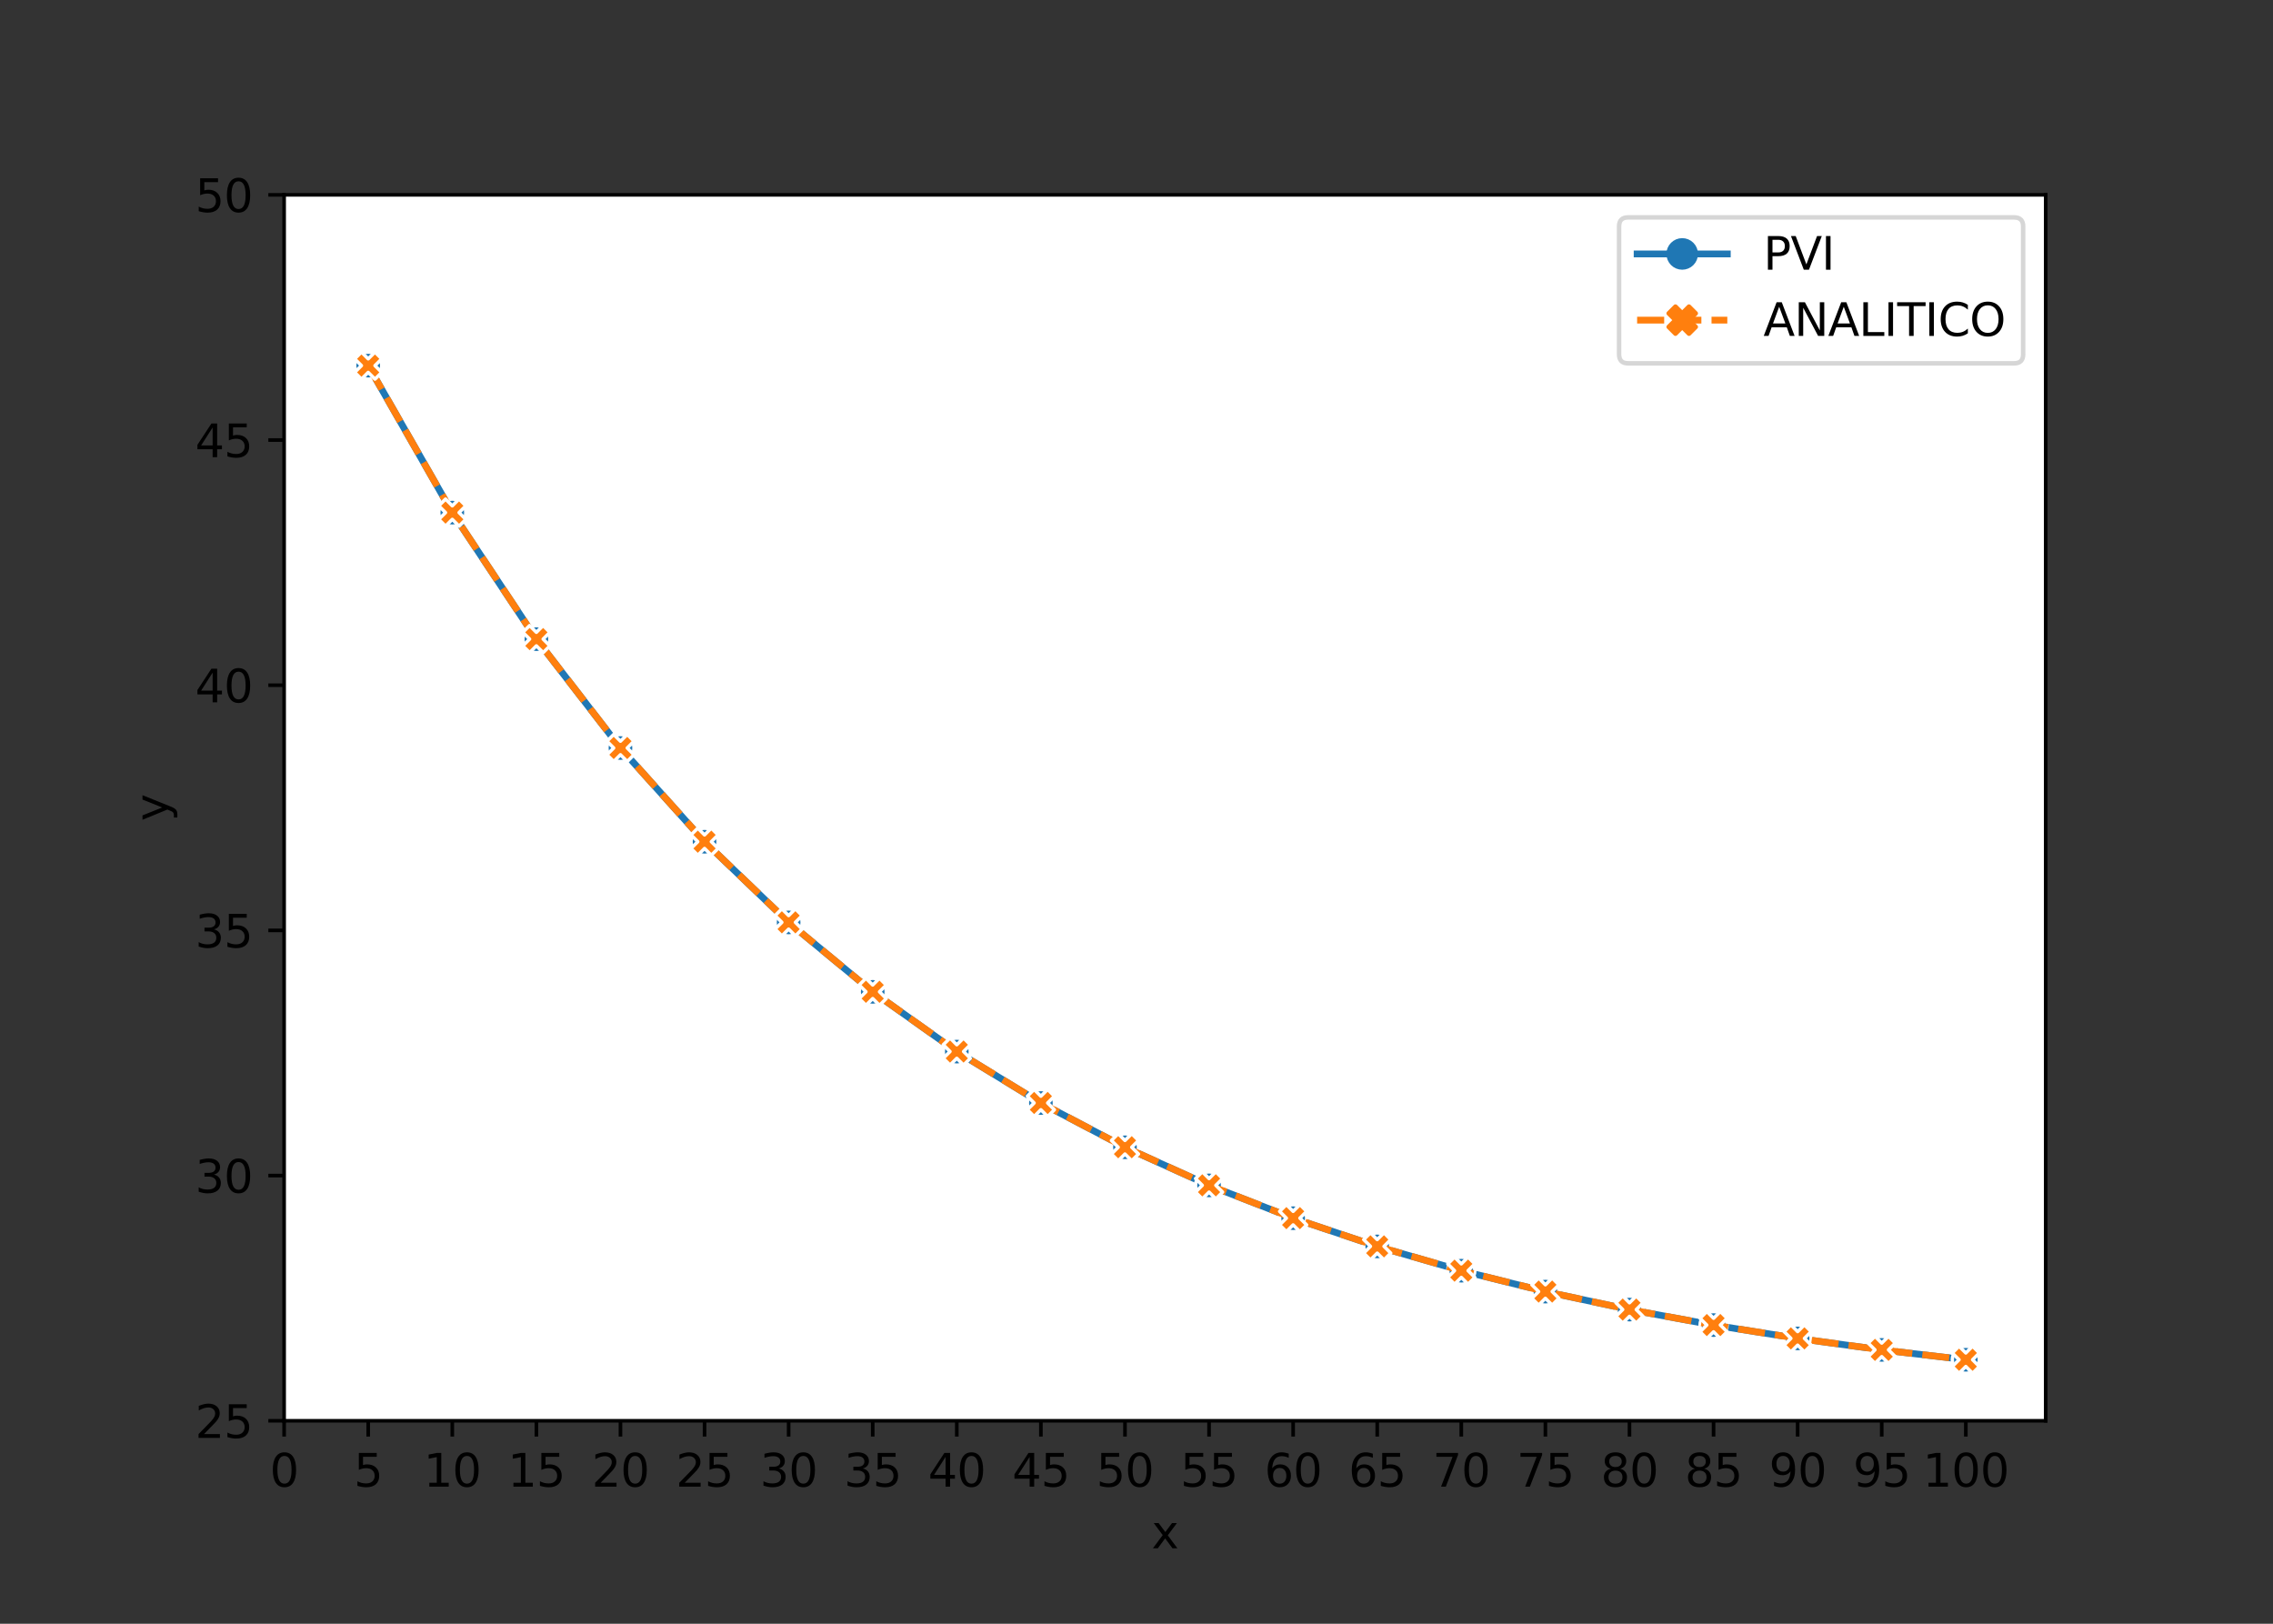 <?xml version="1.0" encoding="utf-8" standalone="no"?>
<!DOCTYPE svg PUBLIC "-//W3C//DTD SVG 1.1//EN"
  "http://www.w3.org/Graphics/SVG/1.1/DTD/svg11.dtd">
<svg xmlns:xlink="http://www.w3.org/1999/xlink" width="504pt" height="360pt" viewBox="0 0 504 360" xmlns="http://www.w3.org/2000/svg" version="1.1">
 <rect x="0" y="0" width="504" height="360" fill="#333333" stroke="none"/>
 <defs>
  <style type="text/css">*{stroke-linejoin: round; stroke-linecap: butt}</style>
 </defs>
 <g id="figure_1">
  <g id="patch_1">
   <path d="M 0 360 
L 504 360 
L 504 0 
L 0 0 
L 0 360 
z
" style="fill: none"/>
  </g>
  <g id="axes_1">
   <g id="patch_2">
    <path d="M 63 315 
L 453.6 315 
L 453.6 43.2 
L 63 43.2 
z
" style="fill: #ffffff"/>
   </g>
   <g id="matplotlib.axis_1">
    <g id="xtick_1">
     <g id="line2d_1">
      <defs>
       <path id="m3f8e52610a" d="M 0 0 
L 0 3.5 
" style="stroke: #000000; stroke-width: 0.8"/>
      </defs>
      <g>
       <use xlink:href="#m3f8e52610a" x="63" y="315" style="stroke: #000000; stroke-width: 0.8"/>
      </g>
     </g>
     <g id="text_1">
      <!-- 0 -->
      <g transform="translate(59.819 329.598)scale(0.1 -0.1)">
       <defs>
        <path id="DejaVuSans-30" d="M 2034 4250 
Q 1547 4250 1301 3770 
Q 1056 3291 1056 2328 
Q 1056 1369 1301 889 
Q 1547 409 2034 409 
Q 2525 409 2770 889 
Q 3016 1369 3016 2328 
Q 3016 3291 2770 3770 
Q 2525 4250 2034 4250 
z
M 2034 4750 
Q 2819 4750 3233 4129 
Q 3647 3509 3647 2328 
Q 3647 1150 3233 529 
Q 2819 -91 2034 -91 
Q 1250 -91 836 529 
Q 422 1150 422 2328 
Q 422 3509 836 4129 
Q 1250 4750 2034 4750 
z
" transform="scale(0.016)"/>
       </defs>
       <use xlink:href="#DejaVuSans-30"/>
      </g>
     </g>
    </g>
    <g id="xtick_2">
     <g id="line2d_2">
      <g>
       <use xlink:href="#m3f8e52610a" x="81.644" y="315" style="stroke: #000000; stroke-width: 0.8"/>
      </g>
     </g>
     <g id="text_2">
      <!-- 5 -->
      <g transform="translate(78.463 329.598)scale(0.1 -0.1)">
       <defs>
        <path id="DejaVuSans-35" d="M 691 4666 
L 3169 4666 
L 3169 4134 
L 1269 4134 
L 1269 2991 
Q 1406 3038 1543 3061 
Q 1681 3084 1819 3084 
Q 2600 3084 3056 2656 
Q 3513 2228 3513 1497 
Q 3513 744 3044 326 
Q 2575 -91 1722 -91 
Q 1428 -91 1123 -41 
Q 819 9 494 109 
L 494 744 
Q 775 591 1075 516 
Q 1375 441 1709 441 
Q 2250 441 2565 725 
Q 2881 1009 2881 1497 
Q 2881 1984 2565 2268 
Q 2250 2553 1709 2553 
Q 1456 2553 1204 2497 
Q 953 2441 691 2322 
L 691 4666 
z
" transform="scale(0.016)"/>
       </defs>
       <use xlink:href="#DejaVuSans-35"/>
      </g>
     </g>
    </g>
    <g id="xtick_3">
     <g id="line2d_3">
      <g>
       <use xlink:href="#m3f8e52610a" x="100.289" y="315" style="stroke: #000000; stroke-width: 0.8"/>
      </g>
     </g>
     <g id="text_3">
      <!-- 10 -->
      <g transform="translate(93.926 329.598)scale(0.1 -0.1)">
       <defs>
        <path id="DejaVuSans-31" d="M 794 531 
L 1825 531 
L 1825 4091 
L 703 3866 
L 703 4441 
L 1819 4666 
L 2450 4666 
L 2450 531 
L 3481 531 
L 3481 0 
L 794 0 
L 794 531 
z
" transform="scale(0.016)"/>
       </defs>
       <use xlink:href="#DejaVuSans-31"/>
       <use xlink:href="#DejaVuSans-30" x="63.623"/>
      </g>
     </g>
    </g>
    <g id="xtick_4">
     <g id="line2d_4">
      <g>
       <use xlink:href="#m3f8e52610a" x="118.933" y="315" style="stroke: #000000; stroke-width: 0.8"/>
      </g>
     </g>
     <g id="text_4">
      <!-- 15 -->
      <g transform="translate(112.571 329.598)scale(0.1 -0.1)">
       <use xlink:href="#DejaVuSans-31"/>
       <use xlink:href="#DejaVuSans-35" x="63.623"/>
      </g>
     </g>
    </g>
    <g id="xtick_5">
     <g id="line2d_5">
      <g>
       <use xlink:href="#m3f8e52610a" x="137.578" y="315" style="stroke: #000000; stroke-width: 0.8"/>
      </g>
     </g>
     <g id="text_5">
      <!-- 20 -->
      <g transform="translate(131.215 329.598)scale(0.1 -0.1)">
       <defs>
        <path id="DejaVuSans-32" d="M 1228 531 
L 3431 531 
L 3431 0 
L 469 0 
L 469 531 
Q 828 903 1448 1529 
Q 2069 2156 2228 2338 
Q 2531 2678 2651 2914 
Q 2772 3150 2772 3378 
Q 2772 3750 2511 3984 
Q 2250 4219 1831 4219 
Q 1534 4219 1204 4116 
Q 875 4013 500 3803 
L 500 4441 
Q 881 4594 1212 4672 
Q 1544 4750 1819 4750 
Q 2544 4750 2975 4387 
Q 3406 4025 3406 3419 
Q 3406 3131 3298 2873 
Q 3191 2616 2906 2266 
Q 2828 2175 2409 1742 
Q 1991 1309 1228 531 
z
" transform="scale(0.016)"/>
       </defs>
       <use xlink:href="#DejaVuSans-32"/>
       <use xlink:href="#DejaVuSans-30" x="63.623"/>
      </g>
     </g>
    </g>
    <g id="xtick_6">
     <g id="line2d_6">
      <g>
       <use xlink:href="#m3f8e52610a" x="156.222" y="315" style="stroke: #000000; stroke-width: 0.8"/>
      </g>
     </g>
     <g id="text_6">
      <!-- 25 -->
      <g transform="translate(149.859 329.598)scale(0.1 -0.1)">
       <use xlink:href="#DejaVuSans-32"/>
       <use xlink:href="#DejaVuSans-35" x="63.623"/>
      </g>
     </g>
    </g>
    <g id="xtick_7">
     <g id="line2d_7">
      <g>
       <use xlink:href="#m3f8e52610a" x="174.866" y="315" style="stroke: #000000; stroke-width: 0.8"/>
      </g>
     </g>
     <g id="text_7">
      <!-- 30 -->
      <g transform="translate(168.504 329.598)scale(0.1 -0.1)">
       <defs>
        <path id="DejaVuSans-33" d="M 2597 2516 
Q 3050 2419 3304 2112 
Q 3559 1806 3559 1356 
Q 3559 666 3084 287 
Q 2609 -91 1734 -91 
Q 1441 -91 1130 -33 
Q 819 25 488 141 
L 488 750 
Q 750 597 1062 519 
Q 1375 441 1716 441 
Q 2309 441 2620 675 
Q 2931 909 2931 1356 
Q 2931 1769 2642 2001 
Q 2353 2234 1838 2234 
L 1294 2234 
L 1294 2753 
L 1863 2753 
Q 2328 2753 2575 2939 
Q 2822 3125 2822 3475 
Q 2822 3834 2567 4026 
Q 2313 4219 1838 4219 
Q 1578 4219 1281 4162 
Q 984 4106 628 3988 
L 628 4550 
Q 988 4650 1302 4700 
Q 1616 4750 1894 4750 
Q 2613 4750 3031 4423 
Q 3450 4097 3450 3541 
Q 3450 3153 3228 2886 
Q 3006 2619 2597 2516 
z
" transform="scale(0.016)"/>
       </defs>
       <use xlink:href="#DejaVuSans-33"/>
       <use xlink:href="#DejaVuSans-30" x="63.623"/>
      </g>
     </g>
    </g>
    <g id="xtick_8">
     <g id="line2d_8">
      <g>
       <use xlink:href="#m3f8e52610a" x="193.511" y="315" style="stroke: #000000; stroke-width: 0.8"/>
      </g>
     </g>
     <g id="text_8">
      <!-- 35 -->
      <g transform="translate(187.148 329.598)scale(0.1 -0.1)">
       <use xlink:href="#DejaVuSans-33"/>
       <use xlink:href="#DejaVuSans-35" x="63.623"/>
      </g>
     </g>
    </g>
    <g id="xtick_9">
     <g id="line2d_9">
      <g>
       <use xlink:href="#m3f8e52610a" x="212.155" y="315" style="stroke: #000000; stroke-width: 0.8"/>
      </g>
     </g>
     <g id="text_9">
      <!-- 40 -->
      <g transform="translate(205.793 329.598)scale(0.1 -0.1)">
       <defs>
        <path id="DejaVuSans-34" d="M 2419 4116 
L 825 1625 
L 2419 1625 
L 2419 4116 
z
M 2253 4666 
L 3047 4666 
L 3047 1625 
L 3713 1625 
L 3713 1100 
L 3047 1100 
L 3047 0 
L 2419 0 
L 2419 1100 
L 313 1100 
L 313 1709 
L 2253 4666 
z
" transform="scale(0.016)"/>
       </defs>
       <use xlink:href="#DejaVuSans-34"/>
       <use xlink:href="#DejaVuSans-30" x="63.623"/>
      </g>
     </g>
    </g>
    <g id="xtick_10">
     <g id="line2d_10">
      <g>
       <use xlink:href="#m3f8e52610a" x="230.8" y="315" style="stroke: #000000; stroke-width: 0.8"/>
      </g>
     </g>
     <g id="text_10">
      <!-- 45 -->
      <g transform="translate(224.437 329.598)scale(0.1 -0.1)">
       <use xlink:href="#DejaVuSans-34"/>
       <use xlink:href="#DejaVuSans-35" x="63.623"/>
      </g>
     </g>
    </g>
    <g id="xtick_11">
     <g id="line2d_11">
      <g>
       <use xlink:href="#m3f8e52610a" x="249.444" y="315" style="stroke: #000000; stroke-width: 0.8"/>
      </g>
     </g>
     <g id="text_11">
      <!-- 50 -->
      <g transform="translate(243.081 329.598)scale(0.1 -0.1)">
       <use xlink:href="#DejaVuSans-35"/>
       <use xlink:href="#DejaVuSans-30" x="63.623"/>
      </g>
     </g>
    </g>
    <g id="xtick_12">
     <g id="line2d_12">
      <g>
       <use xlink:href="#m3f8e52610a" x="268.088" y="315" style="stroke: #000000; stroke-width: 0.8"/>
      </g>
     </g>
     <g id="text_12">
      <!-- 55 -->
      <g transform="translate(261.726 329.598)scale(0.1 -0.1)">
       <use xlink:href="#DejaVuSans-35"/>
       <use xlink:href="#DejaVuSans-35" x="63.623"/>
      </g>
     </g>
    </g>
    <g id="xtick_13">
     <g id="line2d_13">
      <g>
       <use xlink:href="#m3f8e52610a" x="286.733" y="315" style="stroke: #000000; stroke-width: 0.8"/>
      </g>
     </g>
     <g id="text_13">
      <!-- 60 -->
      <g transform="translate(280.37 329.598)scale(0.1 -0.1)">
       <defs>
        <path id="DejaVuSans-36" d="M 2113 2584 
Q 1688 2584 1439 2293 
Q 1191 2003 1191 1497 
Q 1191 994 1439 701 
Q 1688 409 2113 409 
Q 2538 409 2786 701 
Q 3034 994 3034 1497 
Q 3034 2003 2786 2293 
Q 2538 2584 2113 2584 
z
M 3366 4563 
L 3366 3988 
Q 3128 4100 2886 4159 
Q 2644 4219 2406 4219 
Q 1781 4219 1451 3797 
Q 1122 3375 1075 2522 
Q 1259 2794 1537 2939 
Q 1816 3084 2150 3084 
Q 2853 3084 3261 2657 
Q 3669 2231 3669 1497 
Q 3669 778 3244 343 
Q 2819 -91 2113 -91 
Q 1303 -91 875 529 
Q 447 1150 447 2328 
Q 447 3434 972 4092 
Q 1497 4750 2381 4750 
Q 2619 4750 2861 4703 
Q 3103 4656 3366 4563 
z
" transform="scale(0.016)"/>
       </defs>
       <use xlink:href="#DejaVuSans-36"/>
       <use xlink:href="#DejaVuSans-30" x="63.623"/>
      </g>
     </g>
    </g>
    <g id="xtick_14">
     <g id="line2d_14">
      <g>
       <use xlink:href="#m3f8e52610a" x="305.377" y="315" style="stroke: #000000; stroke-width: 0.8"/>
      </g>
     </g>
     <g id="text_14">
      <!-- 65 -->
      <g transform="translate(299.015 329.598)scale(0.1 -0.1)">
       <use xlink:href="#DejaVuSans-36"/>
       <use xlink:href="#DejaVuSans-35" x="63.623"/>
      </g>
     </g>
    </g>
    <g id="xtick_15">
     <g id="line2d_15">
      <g>
       <use xlink:href="#m3f8e52610a" x="324.021" y="315" style="stroke: #000000; stroke-width: 0.8"/>
      </g>
     </g>
     <g id="text_15">
      <!-- 70 -->
      <g transform="translate(317.659 329.598)scale(0.1 -0.1)">
       <defs>
        <path id="DejaVuSans-37" d="M 525 4666 
L 3525 4666 
L 3525 4397 
L 1831 0 
L 1172 0 
L 2766 4134 
L 525 4134 
L 525 4666 
z
" transform="scale(0.016)"/>
       </defs>
       <use xlink:href="#DejaVuSans-37"/>
       <use xlink:href="#DejaVuSans-30" x="63.623"/>
      </g>
     </g>
    </g>
    <g id="xtick_16">
     <g id="line2d_16">
      <g>
       <use xlink:href="#m3f8e52610a" x="342.666" y="315" style="stroke: #000000; stroke-width: 0.8"/>
      </g>
     </g>
     <g id="text_16">
      <!-- 75 -->
      <g transform="translate(336.303 329.598)scale(0.1 -0.1)">
       <use xlink:href="#DejaVuSans-37"/>
       <use xlink:href="#DejaVuSans-35" x="63.623"/>
      </g>
     </g>
    </g>
    <g id="xtick_17">
     <g id="line2d_17">
      <g>
       <use xlink:href="#m3f8e52610a" x="361.31" y="315" style="stroke: #000000; stroke-width: 0.8"/>
      </g>
     </g>
     <g id="text_17">
      <!-- 80 -->
      <g transform="translate(354.948 329.598)scale(0.1 -0.1)">
       <defs>
        <path id="DejaVuSans-38" d="M 2034 2216 
Q 1584 2216 1326 1975 
Q 1069 1734 1069 1313 
Q 1069 891 1326 650 
Q 1584 409 2034 409 
Q 2484 409 2743 651 
Q 3003 894 3003 1313 
Q 3003 1734 2745 1975 
Q 2488 2216 2034 2216 
z
M 1403 2484 
Q 997 2584 770 2862 
Q 544 3141 544 3541 
Q 544 4100 942 4425 
Q 1341 4750 2034 4750 
Q 2731 4750 3128 4425 
Q 3525 4100 3525 3541 
Q 3525 3141 3298 2862 
Q 3072 2584 2669 2484 
Q 3125 2378 3379 2068 
Q 3634 1759 3634 1313 
Q 3634 634 3220 271 
Q 2806 -91 2034 -91 
Q 1263 -91 848 271 
Q 434 634 434 1313 
Q 434 1759 690 2068 
Q 947 2378 1403 2484 
z
M 1172 3481 
Q 1172 3119 1398 2916 
Q 1625 2713 2034 2713 
Q 2441 2713 2670 2916 
Q 2900 3119 2900 3481 
Q 2900 3844 2670 4047 
Q 2441 4250 2034 4250 
Q 1625 4250 1398 4047 
Q 1172 3844 1172 3481 
z
" transform="scale(0.016)"/>
       </defs>
       <use xlink:href="#DejaVuSans-38"/>
       <use xlink:href="#DejaVuSans-30" x="63.623"/>
      </g>
     </g>
    </g>
    <g id="xtick_18">
     <g id="line2d_18">
      <g>
       <use xlink:href="#m3f8e52610a" x="379.955" y="315" style="stroke: #000000; stroke-width: 0.8"/>
      </g>
     </g>
     <g id="text_18">
      <!-- 85 -->
      <g transform="translate(373.592 329.598)scale(0.1 -0.1)">
       <use xlink:href="#DejaVuSans-38"/>
       <use xlink:href="#DejaVuSans-35" x="63.623"/>
      </g>
     </g>
    </g>
    <g id="xtick_19">
     <g id="line2d_19">
      <g>
       <use xlink:href="#m3f8e52610a" x="398.599" y="315" style="stroke: #000000; stroke-width: 0.8"/>
      </g>
     </g>
     <g id="text_19">
      <!-- 90 -->
      <g transform="translate(392.237 329.598)scale(0.1 -0.1)">
       <defs>
        <path id="DejaVuSans-39" d="M 703 97 
L 703 672 
Q 941 559 1184 500 
Q 1428 441 1663 441 
Q 2288 441 2617 861 
Q 2947 1281 2994 2138 
Q 2813 1869 2534 1725 
Q 2256 1581 1919 1581 
Q 1219 1581 811 2004 
Q 403 2428 403 3163 
Q 403 3881 828 4315 
Q 1253 4750 1959 4750 
Q 2769 4750 3195 4129 
Q 3622 3509 3622 2328 
Q 3622 1225 3098 567 
Q 2575 -91 1691 -91 
Q 1453 -91 1209 -44 
Q 966 3 703 97 
z
M 1959 2075 
Q 2384 2075 2632 2365 
Q 2881 2656 2881 3163 
Q 2881 3666 2632 3958 
Q 2384 4250 1959 4250 
Q 1534 4250 1286 3958 
Q 1038 3666 1038 3163 
Q 1038 2656 1286 2365 
Q 1534 2075 1959 2075 
z
" transform="scale(0.016)"/>
       </defs>
       <use xlink:href="#DejaVuSans-39"/>
       <use xlink:href="#DejaVuSans-30" x="63.623"/>
      </g>
     </g>
    </g>
    <g id="xtick_20">
     <g id="line2d_20">
      <g>
       <use xlink:href="#m3f8e52610a" x="417.243" y="315" style="stroke: #000000; stroke-width: 0.8"/>
      </g>
     </g>
     <g id="text_20">
      <!-- 95 -->
      <g transform="translate(410.881 329.598)scale(0.1 -0.1)">
       <use xlink:href="#DejaVuSans-39"/>
       <use xlink:href="#DejaVuSans-35" x="63.623"/>
      </g>
     </g>
    </g>
    <g id="xtick_21">
     <g id="line2d_21">
      <g>
       <use xlink:href="#m3f8e52610a" x="435.888" y="315" style="stroke: #000000; stroke-width: 0.8"/>
      </g>
     </g>
     <g id="text_21">
      <!-- 100 -->
      <g transform="translate(426.344 329.598)scale(0.1 -0.1)">
       <use xlink:href="#DejaVuSans-31"/>
       <use xlink:href="#DejaVuSans-30" x="63.623"/>
       <use xlink:href="#DejaVuSans-30" x="127.246"/>
      </g>
     </g>
    </g>
    <g id="text_22">
     <!-- x -->
     <g transform="translate(255.341 343.277)scale(0.1 -0.1)">
      <defs>
       <path id="DejaVuSans-78" d="M 3513 3500 
L 2247 1797 
L 3578 0 
L 2900 0 
L 1881 1375 
L 863 0 
L 184 0 
L 1544 1831 
L 300 3500 
L 978 3500 
L 1906 2253 
L 2834 3500 
L 3513 3500 
z
" transform="scale(0.016)"/>
      </defs>
      <use xlink:href="#DejaVuSans-78"/>
     </g>
    </g>
   </g>
   <g id="matplotlib.axis_2">
    <g id="ytick_1">
     <g id="line2d_22">
      <defs>
       <path id="mc5847138c4" d="M 0 0 
L -3.5 0 
" style="stroke: #000000; stroke-width: 0.8"/>
      </defs>
      <g>
       <use xlink:href="#mc5847138c4" x="63" y="315" style="stroke: #000000; stroke-width: 0.8"/>
      </g>
     </g>
     <g id="text_23">
      <!-- 25 -->
      <g transform="translate(43.275 318.799)scale(0.1 -0.1)">
       <use xlink:href="#DejaVuSans-32"/>
       <use xlink:href="#DejaVuSans-35" x="63.623"/>
      </g>
     </g>
    </g>
    <g id="ytick_2">
     <g id="line2d_23">
      <g>
       <use xlink:href="#mc5847138c4" x="63" y="260.64" style="stroke: #000000; stroke-width: 0.8"/>
      </g>
     </g>
     <g id="text_24">
      <!-- 30 -->
      <g transform="translate(43.275 264.439)scale(0.1 -0.1)">
       <use xlink:href="#DejaVuSans-33"/>
       <use xlink:href="#DejaVuSans-30" x="63.623"/>
      </g>
     </g>
    </g>
    <g id="ytick_3">
     <g id="line2d_24">
      <g>
       <use xlink:href="#mc5847138c4" x="63" y="206.28" style="stroke: #000000; stroke-width: 0.8"/>
      </g>
     </g>
     <g id="text_25">
      <!-- 35 -->
      <g transform="translate(43.275 210.079)scale(0.1 -0.1)">
       <use xlink:href="#DejaVuSans-33"/>
       <use xlink:href="#DejaVuSans-35" x="63.623"/>
      </g>
     </g>
    </g>
    <g id="ytick_4">
     <g id="line2d_25">
      <g>
       <use xlink:href="#mc5847138c4" x="63" y="151.92" style="stroke: #000000; stroke-width: 0.8"/>
      </g>
     </g>
     <g id="text_26">
      <!-- 40 -->
      <g transform="translate(43.275 155.719)scale(0.1 -0.1)">
       <use xlink:href="#DejaVuSans-34"/>
       <use xlink:href="#DejaVuSans-30" x="63.623"/>
      </g>
     </g>
    </g>
    <g id="ytick_5">
     <g id="line2d_26">
      <g>
       <use xlink:href="#mc5847138c4" x="63" y="97.56" style="stroke: #000000; stroke-width: 0.8"/>
      </g>
     </g>
     <g id="text_27">
      <!-- 45 -->
      <g transform="translate(43.275 101.359)scale(0.1 -0.1)">
       <use xlink:href="#DejaVuSans-34"/>
       <use xlink:href="#DejaVuSans-35" x="63.623"/>
      </g>
     </g>
    </g>
    <g id="ytick_6">
     <g id="line2d_27">
      <g>
       <use xlink:href="#mc5847138c4" x="63" y="43.2" style="stroke: #000000; stroke-width: 0.8"/>
      </g>
     </g>
     <g id="text_28">
      <!-- 50 -->
      <g transform="translate(43.275 46.999)scale(0.1 -0.1)">
       <use xlink:href="#DejaVuSans-35"/>
       <use xlink:href="#DejaVuSans-30" x="63.623"/>
      </g>
     </g>
    </g>
    <g id="text_29">
     <!-- y -->
     <g transform="translate(37.195 182.059)rotate(-90)scale(0.1 -0.1)">
      <defs>
       <path id="DejaVuSans-79" d="M 2059 -325 
Q 1816 -950 1584 -1140 
Q 1353 -1331 966 -1331 
L 506 -1331 
L 506 -850 
L 844 -850 
Q 1081 -850 1212 -737 
Q 1344 -625 1503 -206 
L 1606 56 
L 191 3500 
L 800 3500 
L 1894 763 
L 2988 3500 
L 3597 3500 
L 2059 -325 
z
" transform="scale(0.016)"/>
      </defs>
      <use xlink:href="#DejaVuSans-79"/>
     </g>
    </g>
   </g>
   <g id="line2d_28">
    <path d="M 81.644 81.065 
L 100.289 113.655 
L 118.933 141.705 
L 137.578 165.847 
L 156.222 186.626 
L 174.866 204.51 
L 193.511 219.903 
L 212.155 233.151 
L 230.8 244.554 
L 249.444 254.368 
L 268.088 262.814 
L 286.733 270.085 
L 305.377 276.342 
L 324.021 281.727 
L 342.666 286.363 
L 361.31 290.352 
L 379.955 293.786 
L 398.599 296.741 
L 417.243 299.285 
L 435.888 301.474 
" clip-path="url(#p8d13ba7b30)" style="fill: none; stroke: #1f77b4; stroke-width: 1.5; stroke-linecap: square"/>
    <defs>
     <path id="m10a68b5c4a" d="M 0 3 
C 0.796 3 1.559 2.684 2.121 2.121 
C 2.684 1.559 3 0.796 3 0 
C 3 -0.796 2.684 -1.559 2.121 -2.121 
C 1.559 -2.684 0.796 -3 0 -3 
C -0.796 -3 -1.559 -2.684 -2.121 -2.121 
C -2.684 -1.559 -3 -0.796 -3 0 
C -3 0.796 -2.684 1.559 -2.121 2.121 
C -1.559 2.684 -0.796 3 0 3 
z
" style="stroke: #ffffff; stroke-width: 0.75"/>
    </defs>
    <g clip-path="url(#p8d13ba7b30)">
     <use xlink:href="#m10a68b5c4a" x="81.644" y="81.065" style="fill: #1f77b4; stroke: #ffffff; stroke-width: 0.75"/>
     <use xlink:href="#m10a68b5c4a" x="100.289" y="113.655" style="fill: #1f77b4; stroke: #ffffff; stroke-width: 0.75"/>
     <use xlink:href="#m10a68b5c4a" x="118.933" y="141.705" style="fill: #1f77b4; stroke: #ffffff; stroke-width: 0.75"/>
     <use xlink:href="#m10a68b5c4a" x="137.578" y="165.847" style="fill: #1f77b4; stroke: #ffffff; stroke-width: 0.75"/>
     <use xlink:href="#m10a68b5c4a" x="156.222" y="186.626" style="fill: #1f77b4; stroke: #ffffff; stroke-width: 0.75"/>
     <use xlink:href="#m10a68b5c4a" x="174.866" y="204.51" style="fill: #1f77b4; stroke: #ffffff; stroke-width: 0.75"/>
     <use xlink:href="#m10a68b5c4a" x="193.511" y="219.903" style="fill: #1f77b4; stroke: #ffffff; stroke-width: 0.75"/>
     <use xlink:href="#m10a68b5c4a" x="212.155" y="233.151" style="fill: #1f77b4; stroke: #ffffff; stroke-width: 0.75"/>
     <use xlink:href="#m10a68b5c4a" x="230.8" y="244.554" style="fill: #1f77b4; stroke: #ffffff; stroke-width: 0.75"/>
     <use xlink:href="#m10a68b5c4a" x="249.444" y="254.368" style="fill: #1f77b4; stroke: #ffffff; stroke-width: 0.75"/>
     <use xlink:href="#m10a68b5c4a" x="268.088" y="262.814" style="fill: #1f77b4; stroke: #ffffff; stroke-width: 0.75"/>
     <use xlink:href="#m10a68b5c4a" x="286.733" y="270.085" style="fill: #1f77b4; stroke: #ffffff; stroke-width: 0.75"/>
     <use xlink:href="#m10a68b5c4a" x="305.377" y="276.342" style="fill: #1f77b4; stroke: #ffffff; stroke-width: 0.75"/>
     <use xlink:href="#m10a68b5c4a" x="324.021" y="281.727" style="fill: #1f77b4; stroke: #ffffff; stroke-width: 0.75"/>
     <use xlink:href="#m10a68b5c4a" x="342.666" y="286.363" style="fill: #1f77b4; stroke: #ffffff; stroke-width: 0.75"/>
     <use xlink:href="#m10a68b5c4a" x="361.31" y="290.352" style="fill: #1f77b4; stroke: #ffffff; stroke-width: 0.75"/>
     <use xlink:href="#m10a68b5c4a" x="379.955" y="293.786" style="fill: #1f77b4; stroke: #ffffff; stroke-width: 0.75"/>
     <use xlink:href="#m10a68b5c4a" x="398.599" y="296.741" style="fill: #1f77b4; stroke: #ffffff; stroke-width: 0.75"/>
     <use xlink:href="#m10a68b5c4a" x="417.243" y="299.285" style="fill: #1f77b4; stroke: #ffffff; stroke-width: 0.75"/>
     <use xlink:href="#m10a68b5c4a" x="435.888" y="301.474" style="fill: #1f77b4; stroke: #ffffff; stroke-width: 0.75"/>
    </g>
   </g>
   <g id="line2d_29">
    <path d="M 81.644 81.06 
L 100.289 113.646 
L 118.933 141.693 
L 137.578 165.833 
L 156.222 186.611 
L 174.866 204.494 
L 193.511 219.887 
L 212.155 233.135 
L 230.8 244.538 
L 249.444 254.353 
L 268.088 262.801 
L 286.733 270.072 
L 305.377 276.33 
L 324.021 281.716 
L 342.666 286.352 
L 361.31 290.343 
L 379.955 293.777 
L 398.599 296.734 
L 417.243 299.278 
L 435.888 301.468 
" clip-path="url(#p8d13ba7b30)" style="fill: none; stroke-dasharray: 6,2.25; stroke-dashoffset: 0; stroke: #ff7f0e; stroke-width: 1.5"/>
    <defs>
     <path id="m420b57e439" d="M -1.5 3 
L 0 1.5 
L 1.5 3 
L 3 1.5 
L 1.5 0 
L 3 -1.5 
L 1.5 -3 
L 0 -1.5 
L -1.5 -3 
L -3 -1.5 
L -1.5 0 
L -3 1.5 
z
" style="stroke: #ffffff; stroke-width: 0.75; stroke-linejoin: miter"/>
    </defs>
    <g clip-path="url(#p8d13ba7b30)">
     <use xlink:href="#m420b57e439" x="81.644" y="81.06" style="fill: #ff7f0e; stroke: #ffffff; stroke-width: 0.75; stroke-linejoin: miter"/>
     <use xlink:href="#m420b57e439" x="100.289" y="113.646" style="fill: #ff7f0e; stroke: #ffffff; stroke-width: 0.75; stroke-linejoin: miter"/>
     <use xlink:href="#m420b57e439" x="118.933" y="141.693" style="fill: #ff7f0e; stroke: #ffffff; stroke-width: 0.75; stroke-linejoin: miter"/>
     <use xlink:href="#m420b57e439" x="137.578" y="165.833" style="fill: #ff7f0e; stroke: #ffffff; stroke-width: 0.75; stroke-linejoin: miter"/>
     <use xlink:href="#m420b57e439" x="156.222" y="186.611" style="fill: #ff7f0e; stroke: #ffffff; stroke-width: 0.75; stroke-linejoin: miter"/>
     <use xlink:href="#m420b57e439" x="174.866" y="204.494" style="fill: #ff7f0e; stroke: #ffffff; stroke-width: 0.75; stroke-linejoin: miter"/>
     <use xlink:href="#m420b57e439" x="193.511" y="219.887" style="fill: #ff7f0e; stroke: #ffffff; stroke-width: 0.75; stroke-linejoin: miter"/>
     <use xlink:href="#m420b57e439" x="212.155" y="233.135" style="fill: #ff7f0e; stroke: #ffffff; stroke-width: 0.75; stroke-linejoin: miter"/>
     <use xlink:href="#m420b57e439" x="230.8" y="244.538" style="fill: #ff7f0e; stroke: #ffffff; stroke-width: 0.75; stroke-linejoin: miter"/>
     <use xlink:href="#m420b57e439" x="249.444" y="254.353" style="fill: #ff7f0e; stroke: #ffffff; stroke-width: 0.75; stroke-linejoin: miter"/>
     <use xlink:href="#m420b57e439" x="268.088" y="262.801" style="fill: #ff7f0e; stroke: #ffffff; stroke-width: 0.75; stroke-linejoin: miter"/>
     <use xlink:href="#m420b57e439" x="286.733" y="270.072" style="fill: #ff7f0e; stroke: #ffffff; stroke-width: 0.75; stroke-linejoin: miter"/>
     <use xlink:href="#m420b57e439" x="305.377" y="276.33" style="fill: #ff7f0e; stroke: #ffffff; stroke-width: 0.75; stroke-linejoin: miter"/>
     <use xlink:href="#m420b57e439" x="324.021" y="281.716" style="fill: #ff7f0e; stroke: #ffffff; stroke-width: 0.75; stroke-linejoin: miter"/>
     <use xlink:href="#m420b57e439" x="342.666" y="286.352" style="fill: #ff7f0e; stroke: #ffffff; stroke-width: 0.75; stroke-linejoin: miter"/>
     <use xlink:href="#m420b57e439" x="361.31" y="290.343" style="fill: #ff7f0e; stroke: #ffffff; stroke-width: 0.75; stroke-linejoin: miter"/>
     <use xlink:href="#m420b57e439" x="379.955" y="293.777" style="fill: #ff7f0e; stroke: #ffffff; stroke-width: 0.75; stroke-linejoin: miter"/>
     <use xlink:href="#m420b57e439" x="398.599" y="296.734" style="fill: #ff7f0e; stroke: #ffffff; stroke-width: 0.75; stroke-linejoin: miter"/>
     <use xlink:href="#m420b57e439" x="417.243" y="299.278" style="fill: #ff7f0e; stroke: #ffffff; stroke-width: 0.75; stroke-linejoin: miter"/>
     <use xlink:href="#m420b57e439" x="435.888" y="301.468" style="fill: #ff7f0e; stroke: #ffffff; stroke-width: 0.75; stroke-linejoin: miter"/>
    </g>
   </g>
   <g id="line2d_30"/>
   <g id="line2d_31"/>
   <g id="patch_3">
    <path d="M 63 315 
L 63 43.2 
" style="fill: none; stroke: #000000; stroke-width: 0.8; stroke-linejoin: miter; stroke-linecap: square"/>
   </g>
   <g id="patch_4">
    <path d="M 453.6 315 
L 453.6 43.2 
" style="fill: none; stroke: #000000; stroke-width: 0.8; stroke-linejoin: miter; stroke-linecap: square"/>
   </g>
   <g id="patch_5">
    <path d="M 63 315 
L 453.6 315 
" style="fill: none; stroke: #000000; stroke-width: 0.8; stroke-linejoin: miter; stroke-linecap: square"/>
   </g>
   <g id="patch_6">
    <path d="M 63 43.2 
L 453.6 43.2 
" style="fill: none; stroke: #000000; stroke-width: 0.8; stroke-linejoin: miter; stroke-linecap: square"/>
   </g>
   <g id="legend_1">
    <g id="patch_7">
     <path d="M 361.003 80.556 
L 446.6 80.556 
Q 448.6 80.556 448.6 78.556 
L 448.6 50.2 
Q 448.6 48.2 446.6 48.2 
L 361.003 48.2 
Q 359.003 48.2 359.003 50.2 
L 359.003 78.556 
Q 359.003 80.556 361.003 80.556 
z
" style="fill: #ffffff; opacity: 0.8; stroke: #cccccc; stroke-linejoin: miter"/>
    </g>
    <g id="line2d_32">
     <path d="M 363.003 56.298 
L 373.003 56.298 
L 383.003 56.298 
" style="fill: none; stroke: #1f77b4; stroke-width: 1.5; stroke-linecap: square"/>
     <defs>
      <path id="mc573ae429a" d="M 0 3 
C 0.796 3 1.559 2.684 2.121 2.121 
C 2.684 1.559 3 0.796 3 0 
C 3 -0.796 2.684 -1.559 2.121 -2.121 
C 1.559 -2.684 0.796 -3 0 -3 
C -0.796 -3 -1.559 -2.684 -2.121 -2.121 
C -2.684 -1.559 -3 -0.796 -3 0 
C -3 0.796 -2.684 1.559 -2.121 2.121 
C -1.559 2.684 -0.796 3 0 3 
z
" style="stroke: #1f77b4"/>
     </defs>
     <g>
      <use xlink:href="#mc573ae429a" x="373.003" y="56.298" style="fill: #1f77b4; stroke: #1f77b4"/>
     </g>
    </g>
    <g id="text_30">
     <!-- PVI -->
     <g transform="translate(391.003 59.798)scale(0.1 -0.1)">
      <defs>
       <path id="DejaVuSans-50" d="M 1259 4147 
L 1259 2394 
L 2053 2394 
Q 2494 2394 2734 2622 
Q 2975 2850 2975 3272 
Q 2975 3691 2734 3919 
Q 2494 4147 2053 4147 
L 1259 4147 
z
M 628 4666 
L 2053 4666 
Q 2838 4666 3239 4311 
Q 3641 3956 3641 3272 
Q 3641 2581 3239 2228 
Q 2838 1875 2053 1875 
L 1259 1875 
L 1259 0 
L 628 0 
L 628 4666 
z
" transform="scale(0.016)"/>
       <path id="DejaVuSans-56" d="M 1831 0 
L 50 4666 
L 709 4666 
L 2188 738 
L 3669 4666 
L 4325 4666 
L 2547 0 
L 1831 0 
z
" transform="scale(0.016)"/>
       <path id="DejaVuSans-49" d="M 628 4666 
L 1259 4666 
L 1259 0 
L 628 0 
L 628 4666 
z
" transform="scale(0.016)"/>
      </defs>
      <use xlink:href="#DejaVuSans-50"/>
      <use xlink:href="#DejaVuSans-56" x="60.303"/>
      <use xlink:href="#DejaVuSans-49" x="128.711"/>
     </g>
    </g>
    <g id="line2d_33">
     <path d="M 363.003 70.977 
L 373.003 70.977 
L 383.003 70.977 
" style="fill: none; stroke-dasharray: 6,2.25; stroke-dashoffset: 0; stroke: #ff7f0e; stroke-width: 1.5"/>
     <defs>
      <path id="m4b4f9d2645" d="M -1.5 3 
L 0 1.5 
L 1.5 3 
L 3 1.5 
L 1.5 0 
L 3 -1.5 
L 1.5 -3 
L 0 -1.5 
L -1.5 -3 
L -3 -1.5 
L -1.5 0 
L -3 1.5 
z
" style="stroke: #ff7f0e; stroke-linejoin: miter"/>
     </defs>
     <g>
      <use xlink:href="#m4b4f9d2645" x="373.003" y="70.977" style="fill: #ff7f0e; stroke: #ff7f0e; stroke-linejoin: miter"/>
     </g>
    </g>
    <g id="text_31">
     <!-- ANALITICO -->
     <g transform="translate(391.003 74.477)scale(0.1 -0.1)">
      <defs>
       <path id="DejaVuSans-41" d="M 2188 4044 
L 1331 1722 
L 3047 1722 
L 2188 4044 
z
M 1831 4666 
L 2547 4666 
L 4325 0 
L 3669 0 
L 3244 1197 
L 1141 1197 
L 716 0 
L 50 0 
L 1831 4666 
z
" transform="scale(0.016)"/>
       <path id="DejaVuSans-4e" d="M 628 4666 
L 1478 4666 
L 3547 763 
L 3547 4666 
L 4159 4666 
L 4159 0 
L 3309 0 
L 1241 3903 
L 1241 0 
L 628 0 
L 628 4666 
z
" transform="scale(0.016)"/>
       <path id="DejaVuSans-4c" d="M 628 4666 
L 1259 4666 
L 1259 531 
L 3531 531 
L 3531 0 
L 628 0 
L 628 4666 
z
" transform="scale(0.016)"/>
       <path id="DejaVuSans-54" d="M -19 4666 
L 3928 4666 
L 3928 4134 
L 2272 4134 
L 2272 0 
L 1638 0 
L 1638 4134 
L -19 4134 
L -19 4666 
z
" transform="scale(0.016)"/>
       <path id="DejaVuSans-43" d="M 4122 4306 
L 4122 3641 
Q 3803 3938 3442 4084 
Q 3081 4231 2675 4231 
Q 1875 4231 1450 3742 
Q 1025 3253 1025 2328 
Q 1025 1406 1450 917 
Q 1875 428 2675 428 
Q 3081 428 3442 575 
Q 3803 722 4122 1019 
L 4122 359 
Q 3791 134 3420 21 
Q 3050 -91 2638 -91 
Q 1578 -91 968 557 
Q 359 1206 359 2328 
Q 359 3453 968 4101 
Q 1578 4750 2638 4750 
Q 3056 4750 3426 4639 
Q 3797 4528 4122 4306 
z
" transform="scale(0.016)"/>
       <path id="DejaVuSans-4f" d="M 2522 4238 
Q 1834 4238 1429 3725 
Q 1025 3213 1025 2328 
Q 1025 1447 1429 934 
Q 1834 422 2522 422 
Q 3209 422 3611 934 
Q 4013 1447 4013 2328 
Q 4013 3213 3611 3725 
Q 3209 4238 2522 4238 
z
M 2522 4750 
Q 3503 4750 4090 4092 
Q 4678 3434 4678 2328 
Q 4678 1225 4090 567 
Q 3503 -91 2522 -91 
Q 1538 -91 948 565 
Q 359 1222 359 2328 
Q 359 3434 948 4092 
Q 1538 4750 2522 4750 
z
" transform="scale(0.016)"/>
      </defs>
      <use xlink:href="#DejaVuSans-41"/>
      <use xlink:href="#DejaVuSans-4e" x="68.408"/>
      <use xlink:href="#DejaVuSans-41" x="143.213"/>
      <use xlink:href="#DejaVuSans-4c" x="211.621"/>
      <use xlink:href="#DejaVuSans-49" x="267.334"/>
      <use xlink:href="#DejaVuSans-54" x="296.826"/>
      <use xlink:href="#DejaVuSans-49" x="357.91"/>
      <use xlink:href="#DejaVuSans-43" x="387.402"/>
      <use xlink:href="#DejaVuSans-4f" x="457.227"/>
     </g>
    </g>
   </g>
  </g>
 </g>
 <defs>
  <clipPath id="p8d13ba7b30">
   <rect x="63" y="43.2" width="390.6" height="271.8"/>
  </clipPath>
 </defs>
</svg>
